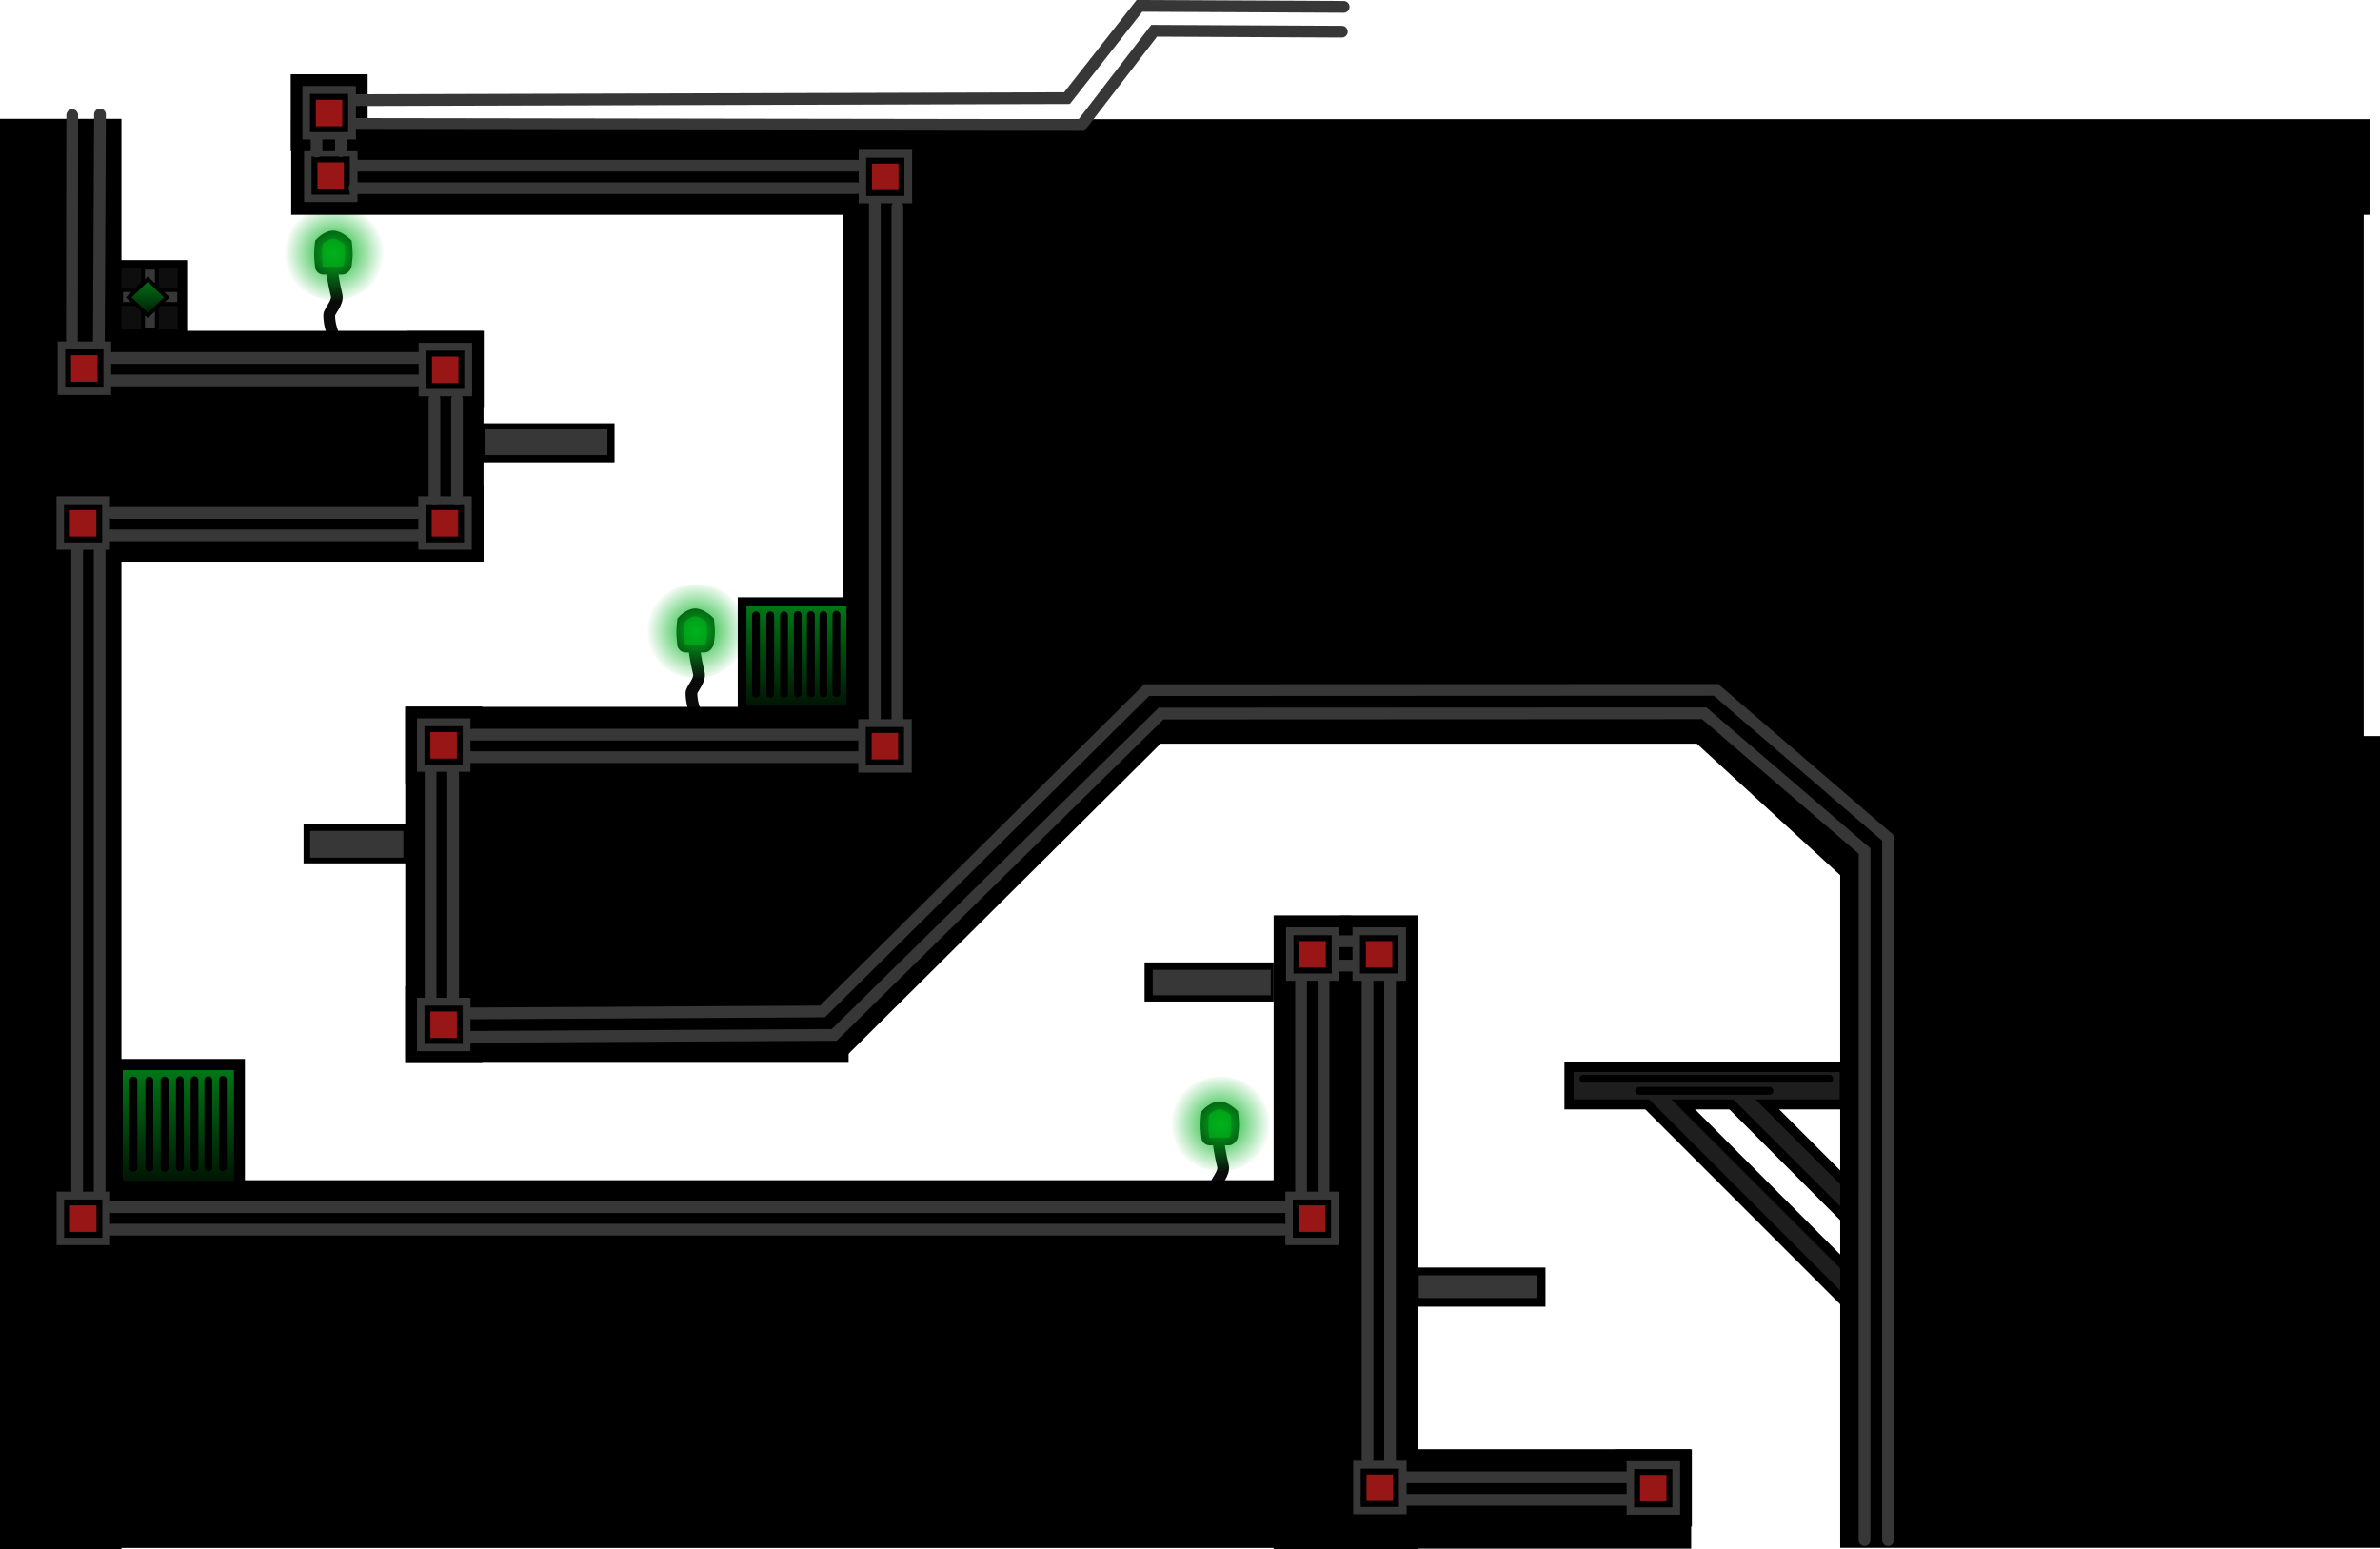 <svg version="1.1" xmlns="http://www.w3.org/2000/svg" xmlns:xlink="http://www.w3.org/1999/xlink" width="608.445" height="396.09" viewBox="0,0,608.445,396.09"><defs><radialGradient cx="173.533" cy="128.826" r="12.785" gradientUnits="userSpaceOnUse" id="color-1"><stop offset="0" stop-color="#00b11b"/><stop offset="1" stop-color="#00b11b" stop-opacity="0"/></radialGradient><radialGradient cx="307.533" cy="254.826" r="12.785" gradientUnits="userSpaceOnUse" id="color-2"><stop offset="0" stop-color="#00b11b"/><stop offset="1" stop-color="#00b11b" stop-opacity="0"/></radialGradient><radialGradient cx="80.933" cy="32.226" r="12.785" gradientUnits="userSpaceOnUse" id="color-3"><stop offset="0" stop-color="#00b11b"/><stop offset="1" stop-color="#00b11b" stop-opacity="0"/></radialGradient><linearGradient x1="33.283" y1="38.884" x2="33.283" y2="48.123" gradientUnits="userSpaceOnUse" id="color-4"><stop offset="0" stop-color="#007616"/><stop offset="1" stop-color="#001c04"/></linearGradient><linearGradient x1="41.105" y1="241.072" x2="41.105" y2="269.389" gradientUnits="userSpaceOnUse" id="color-5"><stop offset="0" stop-color="#007616"/><stop offset="1" stop-color="#001503"/></linearGradient><linearGradient x1="199.105" y1="122.429" x2="199.105" y2="147.899" gradientUnits="userSpaceOnUse" id="color-6"><stop offset="0" stop-color="#007616"/><stop offset="1" stop-color="#001503"/></linearGradient></defs><g transform="translate(4.501,32.496)"><g data-paper-data="{&quot;isPaintingLayer&quot;:true}" fill-rule="nonzero" stroke-linejoin="miter" stroke-miterlimit="10" stroke-dasharray="" stroke-dashoffset="0" style="mix-blend-mode: normal"><g stroke="#0a0a0a"><path d="M173.059,133.905c0,0 0.342,2.607 1.092,5.663c0.458,1.869 -1.892,4.076 -1.892,5.114c0,2.325 0.8,4.304 0.8,4.304" fill="none" stroke-width="3" stroke-linecap="round"/><path d="M169.633,132.279c0,-0.505 -0.222,-1.863 -0.222,-3.111c0,-1.617 0.222,-3.123 0.222,-3.123c0,0 1.771,-1.977 3.6,-1.977c1.829,0 3.8,1.977 3.8,1.977c0,0 0.222,1.579 0.222,3.123c0,1.025 -0.222,2.035 -0.222,2.556c0,0.686 -0.752,1.569 -1.371,1.569c-0.891,0 -3.404,0 -4.889,0c-0.677,0 -1.141,-0.577 -1.141,-1.014z" fill="#007811" stroke-width="2" stroke-linecap="butt"/><path d="M160.748,128.826c0,-6.655 5.724,-12.05 12.785,-12.05c7.061,0 12.785,5.395 12.785,12.05c0,6.655 -5.724,12.05 -12.785,12.05c-7.061,0 -12.785,-5.395 -12.785,-12.05z" fill="url(#color-1)" stroke-width="0" stroke-linecap="butt"/></g><g stroke="#0a0a0a"><path d="M307.059,259.905c0,0 0.342,2.607 1.092,5.663c0.458,1.869 -1.892,4.076 -1.892,5.114c0,2.325 0.8,4.304 0.8,4.304" fill="none" stroke-width="3" stroke-linecap="round"/><path d="M303.633,258.279c0,-0.505 -0.222,-1.863 -0.222,-3.111c0,-1.617 0.222,-3.123 0.222,-3.123c0,0 1.771,-1.977 3.6,-1.977c1.829,0 3.8,1.977 3.8,1.977c0,0 0.222,1.579 0.222,3.123c0,1.025 -0.222,2.035 -0.222,2.556c0,0.686 -0.752,1.569 -1.371,1.569c-0.891,0 -3.404,0 -4.889,0c-0.677,0 -1.141,-0.577 -1.141,-1.014z" fill="#007811" stroke-width="2" stroke-linecap="butt"/><path d="M294.748,254.826c0,-6.655 5.724,-12.05 12.785,-12.05c7.061,0 12.785,5.395 12.785,12.05c0,6.655 -5.724,12.05 -12.785,12.05c-7.061,0 -12.785,-5.395 -12.785,-12.05z" fill="url(#color-2)" stroke-width="0" stroke-linecap="butt"/></g><g stroke="#0a0a0a"><path d="M80.459,37.305c0,0 0.342,2.607 1.092,5.663c0.458,1.869 -1.892,4.076 -1.892,5.114c0,2.325 0.8,4.304 0.8,4.304" fill="none" stroke-width="3" stroke-linecap="round"/><path d="M77.033,35.679c0,-0.505 -0.222,-1.863 -0.222,-3.111c0,-1.617 0.222,-3.123 0.222,-3.123c0,0 1.771,-1.977 3.6,-1.977c1.829,0 3.8,1.977 3.8,1.977c0,0 0.222,1.579 0.222,3.123c0,1.025 -0.222,2.035 -0.222,2.556c0,0.686 -0.752,1.569 -1.371,1.569c-0.891,0 -3.404,0 -4.889,0c-0.677,0 -1.141,-0.577 -1.141,-1.014z" fill="#007811" stroke-width="2" stroke-linecap="butt"/><path d="M68.148,32.226c0,-6.655 5.724,-12.05 12.785,-12.05c7.061,0 12.785,5.395 12.785,12.05c0,6.655 -5.724,12.05 -12.785,12.05c-7.061,0 -12.785,-5.395 -12.785,-12.05z" fill="url(#color-3)" stroke-width="0" stroke-linecap="butt"/></g><path d="M395.444,251.106v-12h76.5v12z" fill="#000000" stroke="none" stroke-width="0" stroke-linecap="butt"/><path d="M417.276,245.889l53.5,53.5" fill="none" stroke="#000000" stroke-width="9" stroke-linecap="round"/><path d="M471.026,278.139l-30.75,-30.75" fill="none" stroke="#000000" stroke-width="9" stroke-linecap="round"/><g fill="none" stroke="#1e1e1e" stroke-width="4" stroke-linecap="round"><path d="M440.026,247.139l30.75,30.75"/><path d="M417.026,245.639l53.5,53.5"/></g><path d="M25.549,362.594h-29.05v-363.723h29.05z" data-paper-data="{&quot;index&quot;:null}" fill="#000000" stroke="#000000" stroke-width="2" stroke-linecap="butt"/><path d="M69.944,22.427v-24.465h531.44v24.465z" fill="#000000" stroke="none" stroke-width="0" stroke-linecap="butt"/><path d="M21.514,111.103v-59.024h97.598v59.024z" fill="#000000" stroke="none" stroke-width="0" stroke-linecap="butt"/><path d="M99.108,239.205v-91h113.333v91z" fill="#000000" stroke="none" stroke-width="0" stroke-linecap="butt"/><path d="M211.108,238.205v-220h81l0.75,138.75z" fill="#000000" stroke="none" stroke-width="0" stroke-linecap="butt"/><path d="M20.108,363.205v-94h303v94z" fill="#000000" stroke="none" stroke-width="0" stroke-linecap="butt"/><path d="M26.108,270.205v-32h32v32z" fill="#000000" stroke="none" stroke-width="0" stroke-linecap="butt"/><path d="M73.108,188.205v-10h29v10z" fill="#000000" stroke="none" stroke-width="0" stroke-linecap="butt"/><path d="M321.108,363.528v-162h37v162z" fill="#000000" stroke="none" stroke-width="0" stroke-linecap="butt"/><path d="M288.108,223.528v-10h33v10z" fill="#000000" stroke="none" stroke-width="0" stroke-linecap="butt"/><path d="M117.108,85.705v-10h35.5v10z" fill="#000000" stroke="none" stroke-width="0" stroke-linecap="butt"/><path d="M184.108,149.538v-29.333h29.333v29.333z" fill="#000000" stroke="none" stroke-width="0" stroke-linecap="butt"/><path d="M291.009,157.618v-141.141h308.776v141.141l-131.242,36l-39.24,-36z" fill="#000000" stroke="none" stroke-width="0" stroke-linecap="butt"/><path d="M465.944,363.172v-207.5h138v207.5z" fill="#000000" stroke="none" stroke-width="0" stroke-linecap="butt"/><path d="M357.608,301.528v-10h33v10z" fill="#000000" stroke="none" stroke-width="0" stroke-linecap="butt"/><path d="M356.847,363.389v-25.417h71v25.417z" fill="#000000" stroke="none" stroke-width="0" stroke-linecap="butt"/><path d="M25.846,51.488v-16.5h16.5v16.5z" fill="#000000" stroke="#000000" stroke-width="2" stroke-linecap="butt"/><g stroke="#000000" stroke-linecap="butt"><path d="M71.736,20.652v-16.667h16.667v16.667z" fill="#373737" stroke-width="3"/><path d="M75.901,16.522v-8.273h8.273v8.273z" fill="#991616" stroke-width="1.5"/></g><g stroke="#000000" stroke-linecap="butt"><path d="M8.753,69.969v-16.667h16.667v16.667z" fill="#373737" stroke-width="3"/><path d="M12.918,65.839v-8.273h8.273v8.273z" fill="#991616" stroke-width="1.5"/></g><g stroke="#000000" stroke-linecap="butt"><path d="M101.02,70.302v-16.667h16.667v16.667z" fill="#373737" stroke-width="3"/><path d="M105.184,66.172v-8.273h8.273v8.273z" fill="#991616" stroke-width="1.5"/></g><g stroke="#000000" stroke-linecap="butt"><path d="M213.52,20.969v-16.667h16.667v16.667z" fill="#373737" stroke-width="3"/><path d="M217.684,16.839v-8.273h8.273v8.273z" fill="#991616" stroke-width="1.5"/></g><g stroke="#000000" stroke-linecap="butt"><path d="M71.32,4.652v-16.667h16.667v16.667z" fill="#373737" stroke-width="3"/><path d="M75.484,0.522v-8.273h8.273v8.273z" fill="#991616" stroke-width="1.5"/></g><g fill="none" stroke="#373737" stroke-width="3" stroke-linecap="round"><path d="M339.012,-30.739l-52.211,-0.254l-18.53,23.582l-181.88,0.507"/><path d="M338.545,-24.399l-47.991,-0.233l-18.548,24.089l-185.23,-0.275"/></g><path d="M13.891,54.694l0.077,-57.772" fill="none" stroke="#373737" stroke-width="3" stroke-linecap="round"/><path d="M20.776,54.967l0.286,-58.217" fill="none" stroke="#373737" stroke-width="3" stroke-linecap="round"/><path d="M26.541,51.707v-15.583h14.389v15.583z" fill="#0e0e0e" stroke="none" stroke-width="0" stroke-linecap="butt"/><g stroke="#000000" stroke-linecap="butt"><path d="M100.943,109.564v-16.667h16.667v16.667z" fill="#373737" stroke-width="3"/><path d="M105.108,105.434v-8.273h8.273v8.273z" fill="#991616" stroke-width="1.5"/></g><g stroke="#000000" stroke-linecap="butt"><path d="M213.419,166.516v-16.667h16.667v16.667z" fill="#373737" stroke-width="3"/><path d="M217.584,162.386v-8.273h8.273v8.273z" fill="#991616" stroke-width="1.5"/></g><g stroke="#000000" stroke-linecap="butt"><path d="M100.609,166.302v-16.667h16.667v16.667z" fill="#373737" stroke-width="3"/><path d="M104.774,162.172v-8.273h8.273v8.273z" fill="#991616" stroke-width="1.5"/></g><g stroke="#000000" stroke-linecap="butt"><path d="M100.609,237.73v-16.667h16.667v16.667z" fill="#373737" stroke-width="3"/><path d="M104.774,233.6v-8.273h8.273v8.273z" fill="#991616" stroke-width="1.5"/></g><g stroke="#000000" stroke-linecap="butt"><path d="M409.853,356.206v-16.667h16.667v16.667z" fill="#373737" stroke-width="3"/><path d="M414.018,352.077v-8.273h8.273v8.273z" fill="#991616" stroke-width="1.5"/></g><g stroke="#000000" stroke-linecap="butt"><path d="M322.77,219.73v-16.667h16.667v16.667z" fill="#373737" stroke-width="3"/><path d="M326.935,215.6v-8.273h8.273v8.273z" fill="#991616" stroke-width="1.5"/></g><g stroke="#000000" stroke-linecap="butt"><path d="M339.77,219.73v-16.667h16.667v16.667z" fill="#373737" stroke-width="3"/><path d="M343.935,215.6v-8.273h8.273v8.273z" fill="#991616" stroke-width="1.5"/></g><path d="M76.43,6.241v-3.25" fill="none" stroke="#373737" stroke-width="3" stroke-linecap="round"/><path d="M82.662,6.116v-3.25" fill="none" stroke="#373737" stroke-width="3" stroke-linecap="round"/><path d="M341.319,214.353h-3.25" fill="none" stroke="#373737" stroke-width="3" stroke-linecap="round"/><path d="M341.194,208.121h-3.25" fill="none" stroke="#373737" stroke-width="3" stroke-linecap="round"/><g stroke="#000000" stroke-linecap="butt"><path d="M339.937,356.095v-16.667h16.667v16.667z" fill="#373737" stroke-width="3"/><path d="M344.102,351.965v-8.273h8.273v8.273z" fill="#991616" stroke-width="1.5"/></g><g stroke="#000000" stroke-linecap="butt"><path d="M8.474,287.297v-16.667h16.667v16.667z" fill="#373737" stroke-width="3"/><path d="M12.638,283.167v-8.273h8.273v8.273z" fill="#991616" stroke-width="1.5"/></g><g stroke="#000000" stroke-linecap="butt"><path d="M322.599,287.297v-16.667h16.667v16.667z" fill="#373737" stroke-width="3"/><path d="M326.763,283.167v-8.273h8.273v8.273z" fill="#991616" stroke-width="1.5"/></g><g fill="none" stroke="#373737" stroke-width="3" stroke-linecap="round"><path d="M214.594,9.856h-127.807"/><path d="M214.468,15.606h-128.32"/></g><g fill="none" stroke="#373737" stroke-width="3" stroke-linecap="round"><path d="M214.798,155.306h-98.508"/><path d="M214.701,161.056h-98.903"/></g><g fill="none" stroke="#373737" stroke-width="3" stroke-linecap="round"><path d="M102.198,59.006h-78.055"/><path d="M102.121,64.756h-78.367"/></g><g fill="none" stroke="#373737" stroke-width="3" stroke-linecap="round"><path d="M112.323,94.964v-25.373"/><path d="M106.573,94.939v-25.475"/></g><g fill="none" stroke="#373737" stroke-width="3" stroke-linecap="round"><path d="M224.906,20.368v131.012"/><path d="M219.156,151.251v-131.537"/></g><g stroke="#000000" stroke-linecap="butt"><path d="M8.443,109.564v-16.667h16.667v16.667z" fill="#373737" stroke-width="3"/><path d="M12.608,105.434v-8.273h8.273v8.273z" fill="#991616" stroke-width="1.5"/></g><g fill="none" stroke="#373737" stroke-width="3" stroke-linecap="round"><path d="M102.465,98.639h-78.276"/><path d="M102.388,104.389h-78.589"/></g><g fill="none" stroke="#373737" stroke-width="3" stroke-linecap="round"><path d="M111.34,222.347v-57.38"/><path d="M105.59,164.681v57.61"/></g><g fill="none" stroke="#373737" stroke-width="3" stroke-linecap="round"><path d="M15.225,271.762v-163.582"/><path d="M20.975,108.342v164.038"/></g><path d="M32.048,51.927v-16h3.556v16z" fill="#373737" stroke="#000000" stroke-width="1" stroke-linecap="butt"/><path d="M41.326,45.205h-14.875v-3.556l14.875,0z" fill="#373737" stroke="#000000" stroke-width="1" stroke-linecap="butt"/><path d="M28.402,43.503l4.881,-4.62l4.881,4.62l-4.881,4.62z" fill="url(#color-4)" stroke="#000000" stroke-width="1" stroke-linecap="butt"/><g fill="none" stroke="#373737" stroke-width="3" stroke-linecap="round"><path d="M323.557,281.837h-299.867"/><path d="M23.986,276.087h300.304"/></g><path d="M119.388,83.855v-6.6h31.4v6.6z" fill="#373737" stroke="none" stroke-width="0" stroke-linecap="butt"/><path d="M74.781,186.757v-6.833h23.833v6.833z" fill="#373737" stroke="none" stroke-width="0" stroke-linecap="butt"/><path d="M290.199,221.924v-6.5h30.167v6.5z" fill="#373737" stroke="none" stroke-width="0" stroke-linecap="butt"/><path d="M358.214,299.315v-5.8h30.2v5.8z" fill="#373737" stroke="none" stroke-width="0" stroke-linecap="butt"/><path d="M397.815,248.538v-7h68v7z" fill="#1e1e1e" stroke="none" stroke-width="0" stroke-linecap="butt"/><path d="M400.302,243.264h62.833" fill="none" stroke="#000000" stroke-width="2" stroke-linecap="round"/><path d="M414.535,246.364h33.347" fill="none" stroke="#000000" stroke-width="2" stroke-linecap="round"/><path d="M26.897,269.389v-28.317h28.417v28.317z" fill="url(#color-5)" stroke="#000000" stroke-width="0" stroke-linecap="butt"/><path d="M29.605,243.728v22.3" fill="none" stroke="#000000" stroke-width="2" stroke-linecap="round"/><path d="M52.472,243.551v22.3" fill="none" stroke="#000000" stroke-width="2" stroke-linecap="round"/><path d="M33.668,243.728v22.3" fill="none" stroke="#000000" stroke-width="2" stroke-linecap="round"/><path d="M37.575,266.028v-22.3" fill="none" stroke="#000000" stroke-width="2" stroke-linecap="round"/><path d="M41.483,265.939v-22.3" fill="none" stroke="#000000" stroke-width="2" stroke-linecap="round"/><path d="M45.212,265.939v-22.3" fill="none" stroke="#000000" stroke-width="2" stroke-linecap="round"/><path d="M48.764,243.64v22.3" fill="none" stroke="#000000" stroke-width="2" stroke-linecap="round"/><g fill="none" stroke="#373737" stroke-width="3" stroke-linecap="round"><path d="M328.115,271.844v-53.754"/><path d="M333.865,218.143v53.833"/></g><g fill="none" stroke="#373737" stroke-width="3" stroke-linecap="round"><path d="M345.115,340.391v-122.301"/><path d="M350.865,340.69v-122.479"/></g><g fill="none" stroke="#373737" stroke-width="3" stroke-linecap="round"><path d="M355.047,350.908h56.082"/><path d="M411.266,345.158h-56.164"/></g><path d="M115.676,232.562l93.086,-0.499l83.563,-82.144l138.872,-0.064l40.978,35.198l-0.006,176.175" fill="none" stroke="#373737" stroke-width="3" stroke-linecap="round"/><path d="M116.009,226.562l89.753,-0.499l82.896,-82.144l145.539,-0.064l43.978,37.864l-0.006,179.509" fill="none" stroke="#373737" stroke-width="3" stroke-linecap="round"/><g stroke="#000000"><path d="M186.325,147.899v-25.47h25.56v25.47z" fill="url(#color-6)" stroke-width="0" stroke-linecap="butt"/><path d="M188.761,144.876v-20.057" fill="none" stroke-width="2" stroke-linecap="round"/><path d="M209.329,124.659v20.057" fill="none" stroke-width="2" stroke-linecap="round"/><path d="M192.416,124.818v20.057" fill="none" stroke-width="2" stroke-linecap="round"/><path d="M195.93,124.818v20.057" fill="none" stroke-width="2" stroke-linecap="round"/><path d="M199.445,144.796v-20.057" fill="none" stroke-width="2" stroke-linecap="round"/><path d="M202.799,124.739v20.057" fill="none" stroke-width="2" stroke-linecap="round"/><path d="M205.994,124.739v20.057" fill="none" stroke-width="2" stroke-linecap="round"/></g></g></g></svg>